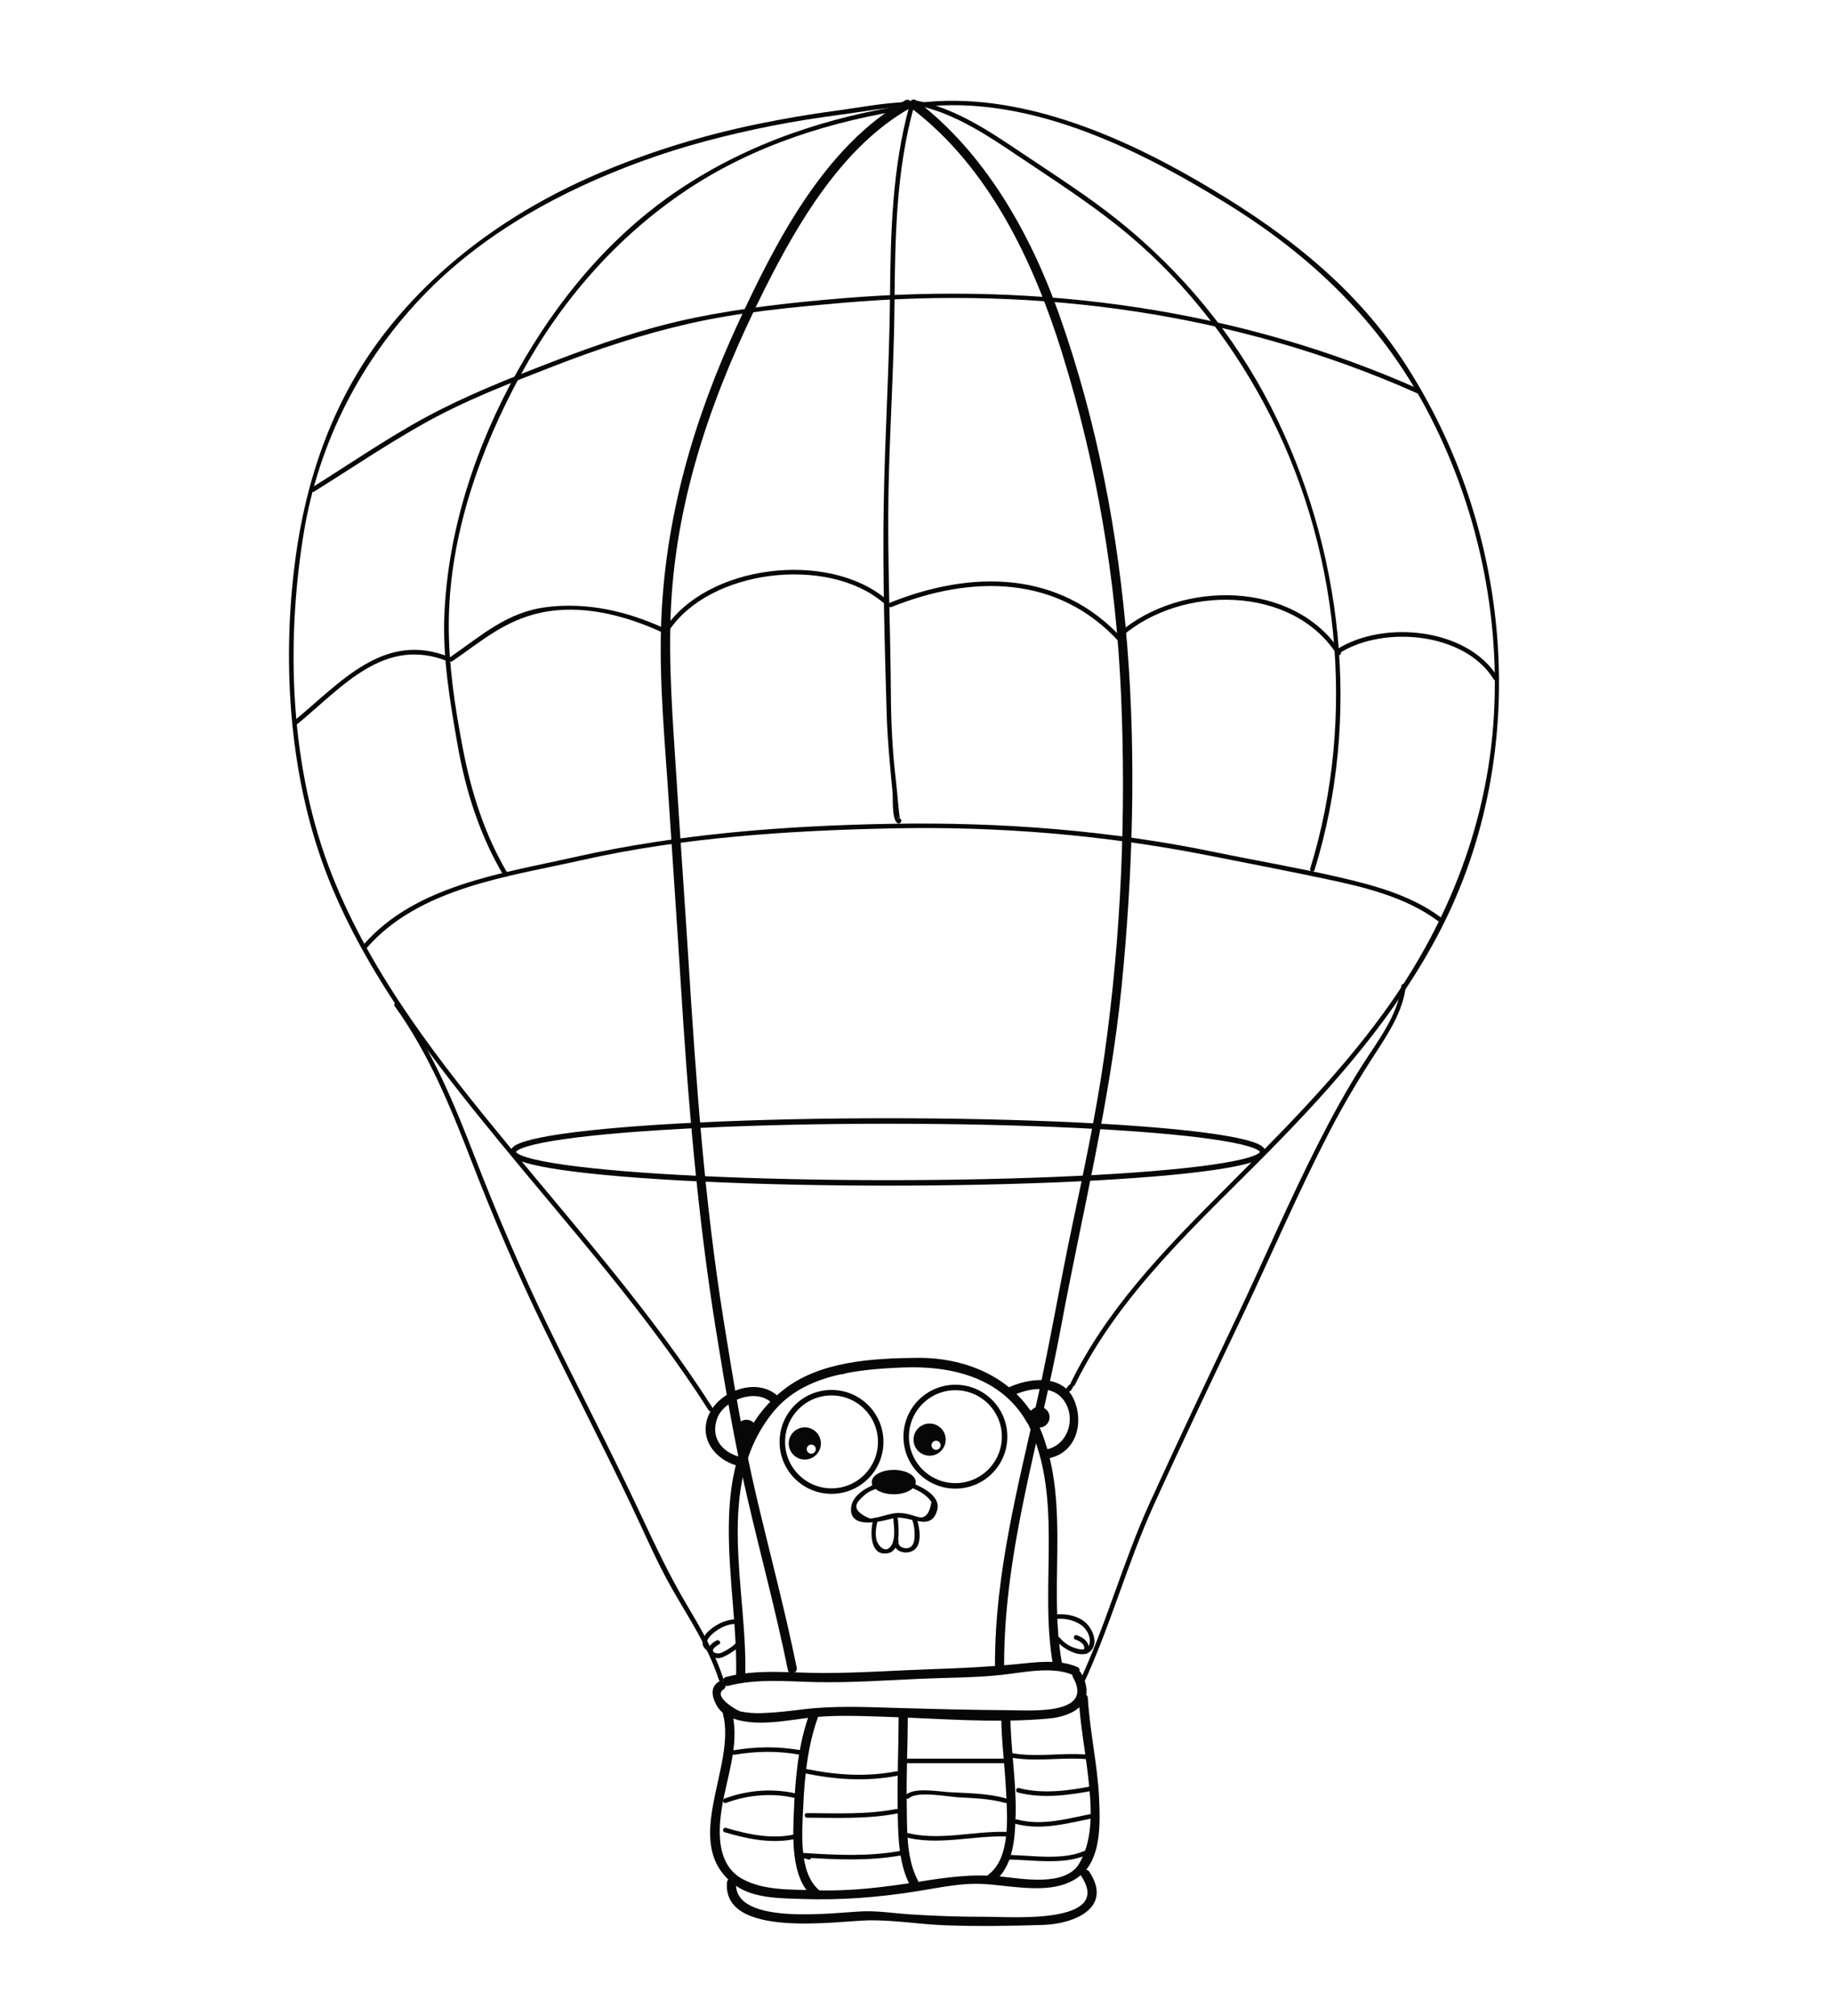 <?xml version="1.0" encoding="utf-8"?>
<!-- Generator: Adobe Illustrator 16.0.0, SVG Export Plug-In . SVG Version: 6.00 Build 0)  -->
<!DOCTYPE svg PUBLIC "-//W3C//DTD SVG 1.1//EN" "http://www.w3.org/Graphics/SVG/1.1/DTD/svg11.dtd">
<svg version="1.1" id="Layer_1" xmlns="http://www.w3.org/2000/svg" xmlns:xlink="http://www.w3.org/1999/xlink" x="0px" y="0px"
	 width="500px" height="550px" viewBox="0 0 500 550" enable-background="new 0 0 500 550" xml:space="preserve">
<g>
	<g>
		<path fill="#070707" d="M282.375,386.701c-6.482-11.329-19.311-16.359-31.932-16.25c-12.242,0.106-26.799,0.869-36.792,8.853
			c-23.246,18.57-11.779,53.531-12.786,78.647c-0.064,1.612,2.436,1.606,2.5,0c0.947-23.628-8.936-52.974,7.955-73.076
			c8.386-9.979,22.904-11.294,35.007-11.796c13.152-0.545,26.871,2.618,33.891,14.884
			C281.017,389.361,283.178,388.103,282.375,386.701L282.375,386.701z"/>
	</g>
	<g>
		<path fill="#070707" d="M229.919,374.898c1.612,0,1.612-2.5,0-2.5S228.307,374.898,229.919,374.898L229.919,374.898z"/>
	</g>
	<g>
		<path fill="#070707" d="M202.115,397.526c-5.055-1.299-8.204-5.188-6.43-10.415c1.738-5.123,10.486-8.413,14.763-4.536
			c1.191,1.08,2.964-0.683,1.768-1.768c-5.595-5.073-15.491-1.471-18.562,4.732c-3.259,6.584,1.356,12.742,7.797,14.396
			C203.013,400.338,203.675,397.927,202.115,397.526L202.115,397.526z"/>
	</g>
	<g>
		<path fill="#070707" d="M276.027,380.924c4.436-2.209,11.146-3.451,14.406,1.24c3.328,4.789,1.059,12.036-4.785,13.256
			c-1.578,0.329-0.908,2.738,0.664,2.41c7.544-1.573,9.627-9.843,6.707-16.178c-3.227-7-12.626-5.689-18.254-2.887
			C273.322,379.484,274.589,381.641,276.027,380.924L276.027,380.924z"/>
	</g>
	<g>
		<path fill="#070707" d="M238.605,406.263c0.153-0.022,0.308-0.044,0.461-0.066c-0.11-0.402-0.222-0.804-0.332-1.206
			c-2.911,1.1-6.645,3.467-6.47,7.061c0.264,5.428,9.208,2.703,11.761,2.116c4.109-0.944,10.129,4.031,11.766-2.232
			c1.059-4.057-4.808-6.585-7.632-7.648c-0.756-0.285-1.079,0.924-0.332,1.205c2.423,0.913,4.921,2.052,6.389,4.293
			c-0.559,3.418-1.877,4.746-3.954,3.984c-0.569-0.162-1.138-0.33-1.703-0.504c-0.881-0.265-1.721-0.408-2.631-0.481
			c-2.891-0.231-5.64,1.355-8.518,1.494c-3.743-1.577-4.639-3.312-2.686-5.204c0.401-0.445,0.832-0.858,1.293-1.241
			c0.99-0.886,1.878-1.193,3.049-1.636c0.766-0.289,0.46-1.32-0.332-1.206c-0.154,0.022-0.308,0.045-0.461,0.067
			C237.479,405.173,237.817,406.377,238.605,406.263L238.605,406.263z"/>
	</g>
	<g>
		<path fill="#070707" d="M248.937,414.605c0.578,1.453,0.728,3.054,0.677,4.605c-0.029,0.9-0.198,1.928-0.823,2.617
			c-1,1.104-3.863,0.515-3.551-1.285c0.137-0.788-1.067-1.125-1.205-0.332c-0.556,3.193,3.544,4.247,5.64,2.501
			c2.051-1.707,1.309-6.326,0.468-8.438C249.848,413.533,248.638,413.855,248.937,414.605L248.937,414.605z"/>
	</g>
	<g>
		<path fill="#070707" d="M288.783,441.654c2.211-0.122,4.348,0.388,6.203,1.611c1.736,1.146,3.172,3.927,2.074,5.94
			c-0.724,1.327-2.904,0.688-3.973,0.309c-1.487-0.526-2.874-1.51-3.862-2.733c-0.508-0.627-1.387,0.264-0.885,0.885
			c1.851,2.286,7.848,5.751,9.92,1.949c1.139-2.089-0.074-4.925-1.525-6.497c-1.938-2.099-5.202-2.865-7.952-2.714
			C287.981,440.448,287.978,441.698,288.783,441.654L288.783,441.654z"/>
	</g>
	<g>
		<path fill="#070707" d="M293.521,447.314c1.24,0.38,2.987,1.436,2.207,2.954c-0.367,0.716,0.711,1.348,1.08,0.631
			c1.19-2.318-0.859-4.148-2.955-4.79C293.081,445.873,292.753,447.079,293.521,447.314L293.521,447.314z"/>
	</g>
	<path fill="none" stroke="#070707" stroke-width="1.5" stroke-miterlimit="10" d="M274.179,391.953
		c0-7.415-6.014-13.426-13.426-13.426c-7.415,0-13.429,6.011-13.429,13.426c0,7.412,6.014,13.422,13.429,13.422
		C268.165,405.375,274.179,399.365,274.179,391.953z"/>
	<circle fill="none" stroke="#070707" stroke-width="1.5" stroke-miterlimit="10" cx="226.943" cy="393.375" r="13.424"/>
	<path fill="#070707" d="M286.459,386.637c0-1.568-1.272-2.839-2.839-2.839c-1.57,0-2.843,1.271-2.843,2.839
		c0,1.569,1.272,2.843,2.843,2.843C285.187,389.479,286.459,388.206,286.459,386.637z"/>
	<path fill="#070707" d="M206.568,390.176c0-1.573-1.271-2.843-2.837-2.843c-1.572,0-2.84,1.27-2.84,2.843
		c0,1.565,1.268,2.838,2.84,2.838C205.298,393.014,206.568,391.741,206.568,390.176z"/>
	<path fill="#070707" d="M249.936,404.339c0-1.837-2.689-3.324-6.005-3.324s-6.007,1.487-6.007,3.324
		c0,1.84,2.691,3.328,6.007,3.328S249.936,406.179,249.936,404.339z"/>
	<path fill="#070707" d="M253.712,388.365c-2.427,0-4.387,1.964-4.387,4.387c0,2.425,1.96,4.391,4.387,4.391
		c2.426,0,4.391-1.966,4.391-4.391C258.103,390.329,256.138,388.365,253.712,388.365z M255.481,395.544
		c-0.688,0-1.246-0.558-1.246-1.239c0-0.689,0.559-1.247,1.246-1.247c0.683,0,1.24,0.558,1.24,1.247
		C256.722,394.986,256.164,395.544,255.481,395.544z"/>
	<path fill="#070707" d="M219.651,389.409c-2.424,0-4.389,1.964-4.389,4.391c0,2.423,1.965,4.388,4.389,4.388
		s4.389-1.965,4.389-4.388C224.04,391.373,222.075,389.409,219.651,389.409z M221.419,396.588c-0.686,0-1.241-0.554-1.241-1.24
		c0-0.688,0.556-1.241,1.241-1.241c0.688,0,1.241,0.554,1.241,1.241C222.66,396.034,222.106,396.588,221.419,396.588z"/>
	<g>
		<path fill="#070707" d="M243.816,414.464c0.17,2.27,0.763,5.766-0.893,7.62c-1.481,1.66-3.348-0.522-3.693-1.928
			c-0.414-1.682-0.158-3.653,0.328-5.292c0.23-0.774-0.977-1.103-1.205-0.332c-0.886,2.98-1.11,10.049,3.84,9.238
			c3.83-0.627,3.076-6.589,2.873-9.307C245.007,413.665,243.756,413.659,243.816,414.464L243.816,414.464z"/>
	</g>
	<g>
		<path fill="#070707" d="M202.268,441.913c-3.224-0.566-6.506,0.913-8.866,3.065c-1.778,1.623-2.557,4.136-0.12,5.49
			c0.705,0.392,1.335-0.688,0.631-1.08c-2.364-1.313,0.285-3.571,1.603-4.494c1.834-1.285,4.166-2.172,6.42-1.776
			C202.724,443.257,203.061,442.053,202.268,441.913L202.268,441.913z"/>
	</g>
	<g>
		<path fill="#070707" d="M195.607,447.543c-0.991,0.467-2.176,1.36-2.264,2.559c-0.091,1.245,1.062,2.129,2.224,2.258
			c1.246,0.138,2.519-0.606,3.543-1.223c1.039-0.625,2.167-1.402,2.935-2.354c0.501-0.622-0.378-1.512-0.884-0.885
			c-0.946,1.173-2.373,2.049-3.696,2.727c-0.812,0.415-1.55,0.665-2.405,0.262c-1.39-0.654,0.541-1.963,1.178-2.263
			C196.967,448.279,196.333,447.202,195.607,447.543L195.607,447.543z"/>
	</g>
	<g>
		<path fill="#070707" d="M279.519,386.438c11.491,20.919,3.779,45.599,7.934,68.081c0.292,1.584,2.701,0.911,2.41-0.664
			c-4.217-22.823,3.514-47.382-8.186-68.679C280.9,383.764,278.742,385.024,279.519,386.438L279.519,386.438z"/>
	</g>
	<g>
		<path fill="#070707" d="M294.001,454.769c-5.119-2.184-11.227-1.282-16.596-0.762c-7.553,0.732-14.938,1.098-22.524,1.351
			c-10.069,0.336-20.115,1.064-30.194,1.069c-8.757,0.004-17.922-1.178-26.498,1.075c-1.558,0.409-0.896,2.82,0.665,2.41
			c7.688-2.02,16.092-1.164,23.962-1.003c9.434,0.192,18.877-0.477,28.297-0.9c7.446-0.335,14.846-0.267,22.262-1.072
			c5.87-0.639,13.717-2.418,19.364-0.01C294.205,457.552,295.479,455.399,294.001,454.769L294.001,454.769z"/>
	</g>
	<g>
		<path fill="#070707" d="M196.177,458.769c-2.368,1.547-1.897,3.917-0.766,6.178c1.643,3.284,5.215,4.342,8.55,4.79
			c5.323,0.715,10.992-0.375,16.268-1.035c6.84-0.854,13.495-0.585,20.377-0.372c14.971,0.462,30.519,1.865,45.457,0.542
			c7.64-0.678,13.344-4.742,8.954-12.51c-0.793-1.403-2.952-0.144-2.158,1.262c5.833,10.322-11.503,8.986-17.223,8.953
			c-10.37-0.061-20.738-0.327-31.104-0.629c-8.674-0.253-17.071-0.649-25.692,0.428c-3.712,0.464-7.418,0.892-11.161,1.003
			c-1.876,0.056-3.724-0.09-5.564-0.459c-0.888-0.179-7.626-4.065-4.677-5.992C198.783,460.049,197.531,457.884,196.177,458.769
			L196.177,458.769z"/>
	</g>
	<g>
		<path fill="#070707" d="M197.316,467.606c3.8,14.432-12.013,35.522,3.335,46.714c4.97,3.624,12.307,3.552,18.154,3.755
			c10.545,0.364,20.651-0.404,31.064-2.047c4.945-0.78,9.961-1.835,14.966-2.071c3.943-0.186,7.956,0.473,11.874,0.832
			c6.53,0.6,14.252,1.021,19.186-4.083c4.717-4.877,4.361-14.133,4.067-20.311c-0.434-9.101-2.541-18.03-3.056-27.12
			c-0.091-1.603-2.591-1.611-2.5,0c0.404,7.143,1.756,14.208,2.562,21.31c0.879,7.746,1.674,16.761-2.391,23.771
			c-3.755,6.476-15.664,4.16-21.643,3.572c-7.598-0.748-14.495,0.228-22.021,1.417c-9.495,1.502-18.843,2.701-28.475,2.345
			c-6.558-0.243-13.772,0.163-19.729-3.03c-8.162-4.376-6.578-15.727-4.999-23.13c1.575-7.383,4-15.052,2.016-22.588
			C199.316,465.385,196.905,466.046,197.316,467.606L197.316,467.606z"/>
	</g>
	<g>
		<path fill="#070707" d="M198.412,513.556c-1.241,15.427,30.117,10.5,38.663,10.35c6.922-0.121,13.989,1.1,20.929,1.351
			c8.879,0.32,17.772,0.185,26.65-0.101c8.463-0.271,19.184-4.606,12.65-14.513c-0.883-1.339-3.049-0.089-2.158,1.262
			c8.727,13.234-19.631,11.009-25.633,11.028c-7.022,0.022-14.042-0.202-21.05-0.652c-4.226-0.271-8.426-0.96-12.664-0.846
			c-7.091,0.19-35.871,4.337-34.888-7.879C201.042,511.947,198.541,511.96,198.412,513.556L198.412,513.556z"/>
	</g>
	<g>
		<path fill="#070707" d="M220.74,468.086c-2.922,8.159-3.701,17.399-4.066,25.993c-0.294,6.903-0.863,18.124,4.96,23.218
			c1.208,1.057,2.983-0.704,1.768-1.768c-5.523-4.832-4.455-16.104-4.178-22.635c0.341-7.996,1.211-16.559,3.927-24.145
			C223.695,467.229,221.279,466.579,220.74,468.086L220.74,468.086z"/>
	</g>
	<g>
		<path fill="#070707" d="M273.264,468.418c0.071,6.878,1.018,13.735,1.336,20.605c0.307,6.591,1.238,17.745-4.718,22.311
			c-1.261,0.966-0.019,3.14,1.262,2.158c5.456-4.182,5.884-11.974,6.049-18.305c0.232-8.958-1.336-17.829-1.429-26.77
			C275.747,466.807,273.247,466.805,273.264,468.418L273.264,468.418z"/>
	</g>
	<g>
		<path fill="#070707" d="M245.266,468.418c-0.028,8.25-0.407,16.491-0.272,24.743c0.111,6.796,0.066,14.841,3.304,21.025
			c0.748,1.429,2.905,0.165,2.158-1.262c-3.227-6.165-2.874-14.352-2.984-21.114c-0.127-7.8,0.269-15.595,0.295-23.393
			C247.771,466.806,245.271,466.806,245.266,468.418L245.266,468.418z"/>
	</g>
	<g>
		<path fill="#070707" d="M217.439,454.942c-3.213-15.837-7.42-31.441-11.107-47.169c-3.681-15.703-6.275-31.633-8.836-47.55
			c-5.257-32.671-7.513-65.251-9.598-98.231c-1.034-16.358-2.199-32.708-3.232-49.066c-1.001-15.832-2.329-31.733-1.522-47.599
			c1.557-30.625,11.828-59.09,25.45-86.269c9.167-18.289,21.387-39.12,39.695-49.515c1.401-0.795,0.143-2.956-1.262-2.158
			c-21.899,12.434-35.274,38.542-45.471,60.544c-12.247,26.426-20.22,53.633-21.138,82.897c-0.501,15.961,1.099,32.076,2.124,47.994
			c1.053,16.358,2.214,32.709,3.225,49.07c1.972,31.888,4.545,63.332,9.625,94.903c2.46,15.288,5.042,30.554,8.53,45.646
			c3.638,15.74,7.893,31.329,11.106,47.168C215.349,457.187,217.758,456.516,217.439,454.942L217.439,454.942z"/>
	</g>
	<g>
		<path fill="#070707" d="M248.745,29.542c21.224,16.12,33.412,41.939,41.128,66.786c9.488,30.559,14.743,61.548,16.104,93.504
			c1.386,32.568,0.017,65.589-4.532,97.877c-2.235,15.865-5.619,31.553-8.926,47.221c-3.263,15.464-5.893,31.064-9.314,46.49
			c-5.365,24.193-11.654,47.757-11.654,72.714c0,1.612,2.5,1.612,2.5,0c0-31.41,9.832-61.394,15.51-92.036
			c5.757-31.071,13.454-61.612,16.571-93.129c6.08-61.466,3.695-124.551-17.081-183.221c-7.78-21.968-20.22-44.068-39.043-58.364
			C248.723,26.408,247.479,28.581,248.745,29.542L248.745,29.542z"/>
	</g>
	<g>
		<path fill="#070707" d="M194.488,384.112c-16.214-25.391-36.179-47.93-55.301-71.109c-18.856-22.858-37.585-46.472-48.583-74.281
			c-11.408-28.849-12.671-62.542-7.774-92.889c4.075-25.252,15.844-48.133,33.794-66.326c16.125-16.342,36.725-27.497,58.108-35.363
			c11.614-4.272,23.639-7.371,35.765-9.784c6.346-1.263,12.745-2.25,19.158-3.099c5.904-0.781,12.061-1.99,18.001-2.171
			c0.804-0.024,0.807-1.274,0-1.25c-6.59,0.201-13.235,1.541-19.769,2.405c-7.109,0.941-14.178,2.168-21.202,3.614
			c-14.411,2.965-28.537,7.261-42.111,12.938c-23.057,9.642-43.875,23.975-59.33,43.764c-15.007,19.217-22.429,41.93-25.121,65.932
			c-3.175,28.315-0.546,59.457,10.614,85.886c10.795,25.563,27.908,47.561,45.383,68.859c19.716,24.028,40.513,47.24,57.287,73.507
			C193.841,385.42,194.924,384.794,194.488,384.112L194.488,384.112z"/>
	</g>
	<g>
		<path fill="#070707" d="M293.337,377.886c12.281-25.186,33.741-44.233,53.106-63.885c17.81-18.073,34.907-37.48,46.627-60.149
			c25.286-48.914,19.805-110.057-10.244-155.627c-14.128-21.427-34.312-36.394-56.269-49.075
			c-22.951-13.255-51.398-25.125-78.493-20.719c-0.794,0.129-0.456,1.333,0.332,1.205c30.373-4.939,61.568,10.543,86.567,25.999
			c22.877,14.143,41.561,31.96,54.28,55.857c13.974,26.254,20.565,56.741,18.298,86.381c-2.2,28.759-13.161,55.438-30.036,78.616
			c-13.068,17.95-28.963,33.654-44.604,49.323c-15.434,15.461-30.971,31.604-40.645,51.442
			C291.905,377.977,292.983,378.61,293.337,377.886L293.337,377.886z"/>
	</g>
	<g>
		<path fill="#070707" d="M107.706,274.467c9.329,12.927,15.332,27.709,21.051,42.488c5.947,15.369,12.381,30.354,19.587,45.183
			c7.818,16.088,16.036,31.979,23.758,48.115c3.729,7.792,7.065,15.754,11.357,23.263c4.622,8.085,9.867,15.851,12.747,24.785
			c0.246,0.764,1.453,0.438,1.205-0.332c-2.35-7.29-6.232-13.854-10.123-20.409c-4.711-7.939-8.546-16.128-12.465-24.474
			c-7.874-16.771-16.408-33.223-24.56-49.857c-7.732-15.777-14.564-31.778-20.902-48.157c-5.556-14.355-11.519-28.685-20.577-41.235
			C108.318,273.189,107.233,273.812,107.706,274.467L107.706,274.467z"/>
	</g>
	<g>
		<path fill="#070707" d="M382.447,269.01c-0.933,7.973-6.265,14.749-10.467,21.316c-4.391,6.861-8.314,14.02-12.007,21.276
			c-8.07,15.858-15.083,32.284-22.718,48.358c-7.917,16.668-15.851,33.329-23.488,50.128c-7.263,15.974-11.809,33.005-19.225,48.871
			c-0.339,0.726,0.738,1.36,1.08,0.631c7.416-15.868,11.983-32.888,19.225-48.871c7.887-17.41,16.138-34.653,24.338-51.918
			c7.872-16.574,15.104-33.497,23.524-49.802c3.877-7.508,8.201-14.769,12.81-21.848c3.636-5.584,7.388-11.39,8.178-18.143
			C383.791,268.21,382.54,268.219,382.447,269.01L382.447,269.01z"/>
	</g>
	<g>
		<path fill="#070707" d="M100.115,258.595c14.383-16.472,38.778-19.449,58.917-23.981c27.426-6.171,56.542-8.038,84.59-8.621
			c28.773-0.598,57.584,1.777,85.827,7.323c10.842,2.129,21.716,4.239,32.528,6.513c10.521,2.212,21.72,4.931,30.492,11.437
			c0.648,0.481,1.271-0.605,0.631-1.079c-8.101-6.007-18.208-8.69-27.888-10.925c-11.101-2.562-22.381-4.456-33.538-6.768
			c-28.926-5.997-58.544-8.238-88.053-7.75c-28.815,0.476-58.587,2.74-86.751,9.077c-19.828,4.461-43.485,7.679-57.64,23.891
			C98.704,258.315,99.584,259.203,100.115,258.595L100.115,258.595z"/>
	</g>
	<g>
		<path fill="#070707" d="M248.636,28.431c-22.526,3.361-44.18,10.509-63.195,23.236c-18.776,12.567-33.317,30.104-44.273,49.706
			c-11.33,20.271-18.948,43.271-19.892,66.567c-0.474,11.687,1.554,23.554,3.559,35.032c2.212,12.661,6.053,24.864,12.638,35.95
			c0.411,0.692,1.492,0.064,1.079-0.631c-6.271-10.559-9.897-22.025-12.213-34.026c-2.2-11.397-3.987-23.189-3.853-34.817
			c0.272-23.57,8.558-46.966,19.761-67.444c10.95-20.018,26.047-37.359,45.048-50.077c18.426-12.333,39.892-19.041,61.672-22.291
			C249.763,29.517,249.424,28.313,248.636,28.431L248.636,28.431z"/>
	</g>
	<g>
		<path fill="#070707" d="M250.09,28.697c10.538,2.192,19.51,8.307,28.305,14.21c8.91,5.981,17.887,11.759,26.312,18.429
			c16.798,13.297,30.276,30.084,40.375,48.935c20.466,38.204,25.296,85.319,12.499,126.728c-0.239,0.772,0.968,1.1,1.205,0.332
			c12.833-41.524,7.807-87.661-11.861-126.23c-10.021-19.65-24.19-36.824-41.334-50.648c-8.44-6.807-17.576-12.592-26.565-18.625
			c-8.889-5.965-17.959-12.123-28.604-14.336C249.636,27.328,249.301,28.533,250.09,28.697L250.09,28.697z"/>
	</g>
	<g>
		<path fill="#070707" d="M85.704,134.133c9.929-6.188,19.623-12.756,29.825-18.497c11.289-6.352,23.474-11.024,35.523-15.712
			c12.123-4.716,24.485-8.801,37.18-11.671c13.729-3.104,27.96-4.432,41.963-5.649c53.241-4.629,107.53,2.807,156.562,24.677
			c0.729,0.326,1.366-0.751,0.631-1.079c-49.385-22.027-103.589-29.274-157.193-24.848c-13.517,1.116-27.17,2.589-40.47,5.301
			c-13.352,2.723-26.309,7.184-39.005,12.064c-11.659,4.482-23.363,9.101-34.369,15.037c-10.784,5.816-20.89,12.823-31.278,19.298
			C84.391,133.479,85.018,134.561,85.704,134.133L85.704,134.133z"/>
	</g>
	<g>
		<path fill="#070707" d="M248.199,28.867c-4.69,16.999-5.136,34.579-5.295,52.103c-0.173,19.072-1.429,38.09-1.723,57.159
			c-0.291,18.829,0.267,37.643,0.808,56.46c0.208,7.241,0.935,14.421,1.615,21.622c0.141,1.491-0.257,7.464,1.36,8.368
			c0.294,0.165,0.684,0.076,0.855-0.225c0.032-0.056,0.063-0.111,0.095-0.167c0.399-0.702-0.681-1.331-1.079-0.631
			c0.745-1.31,0.971,1.287,0.592-1.547c-0.12-0.9-0.198-1.806-0.287-2.709c-0.221-2.253-0.4-4.51-0.668-6.758
			c-0.925-7.779-1.283-15.693-1.332-23.524c-0.114-18.276-0.97-36.501-0.645-54.792c0.305-17.142,1.5-34.235,1.643-51.381
			c0.15-18.031,0.437-36.143,5.266-53.645C249.619,28.421,248.413,28.091,248.199,28.867L248.199,28.867z"/>
	</g>
	<g>
		<path fill="#070707" d="M81.26,197.459c12.209-10.048,23.678-24.067,41.104-16.981c0.747,0.304,1.069-0.906,0.332-1.205
			c-17.859-7.262-29.731,6.941-42.32,17.302C79.753,197.088,80.643,197.967,81.26,197.459L81.26,197.459z"/>
	</g>
	<g>
		<path fill="#070707" d="M123.414,180.415c8.087-5.561,14.398-11.187,24.304-13.289c10.966-2.327,22.809,0.721,32.775,5.288
			c0.727,0.333,1.363-0.744,0.631-1.079c-10.034-4.598-20.846-7.076-31.891-5.716c-10.85,1.336-17.813,7.779-26.45,13.717
			C122.124,179.789,122.748,180.873,123.414,180.415L123.414,180.415z"/>
	</g>
	<g>
		<path fill="#070707" d="M182.491,172.189c11.031-16.853,43.208-20.657,58.441-7.871c0.613,0.515,1.503-0.365,0.885-0.884
			c-15.884-13.332-48.889-9.469-60.405,8.124C180.969,172.235,182.051,172.861,182.491,172.189L182.491,172.189z"/>
	</g>
	<g>
		<path fill="#070707" d="M243.255,165.624c21.815-8.758,45.447-8.914,62.239,9.552c0.544,0.598,1.425-0.289,0.885-0.884
			c-17.063-18.764-41.208-18.806-63.456-9.874C242.185,164.715,242.507,165.924,243.255,165.624L243.255,165.624z"/>
	</g>
	<g>
		<path fill="#070707" d="M306.379,173.462c16.078-13.794,46.174-13.938,58.442,5.014c0.437,0.674,1.52,0.048,1.08-0.631
			c-12.732-19.667-43.698-19.601-60.407-5.267C304.882,173.104,305.771,173.984,306.379,173.462L306.379,173.462z"/>
	</g>
	<g>
		<path fill="#070707" d="M365.677,178.129c11.99-7.534,34.082-5.63,41.998,7.206c0.423,0.685,1.504,0.057,1.08-0.631
			c-8.28-13.425-31.121-15.563-43.709-7.654C364.365,177.478,364.992,178.56,365.677,178.129L365.677,178.129z"/>
	</g>
	<g>
		<path fill="#070707" d="M200.401,478.733c6-1.014,11.96-1.105,17.953,0c0.788,0.146,1.124-1.059,0.332-1.205
			c-6.208-1.146-12.402-1.051-18.617,0C199.275,477.662,199.613,478.867,200.401,478.733L200.401,478.733z"/>
	</g>
	<g>
		<path fill="#070707" d="M198.115,491.875c6.188-2.302,13.261-2.866,19.665-1.141c0.779,0.21,1.11-0.996,0.332-1.205
			c-6.608-1.781-13.937-1.237-20.329,1.141C197.034,490.948,197.358,492.157,198.115,491.875L198.115,491.875z"/>
	</g>
	<g>
		<path fill="#070707" d="M197.783,499.874c6.443,1.889,13.102,3.273,19.762,1.712c0.785-0.184,0.452-1.389-0.332-1.205
			c-6.439,1.509-12.876,0.111-19.098-1.712C197.339,498.441,197.011,499.647,197.783,499.874L197.783,499.874z"/>
	</g>
	<g>
		<path fill="#070707" d="M220.972,506.095c-0.199-0.066-1.31-0.349-1.564-0.507c-0.105,0.389-0.211,0.776-0.316,1.165
			c9.032,0.592,18.067,1.026,27.019-0.595c0.793-0.144,0.456-1.348-0.332-1.205c-8.842,1.601-17.772,1.134-26.687,0.55
			c-0.648-0.042-0.816,0.854-0.315,1.165c0.734,0.455,0.91,0.316,1.864,0.632C221.407,507.554,221.733,506.347,220.972,506.095
			L220.972,506.095z"/>
	</g>
	<g>
		<path fill="#070707" d="M220.232,495.896c8.287,0.037,16.555,0.42,24.736-1.163c0.791-0.152,0.455-1.357-0.332-1.205
			c-8.075,1.562-16.23,1.154-24.404,1.118C219.426,494.642,219.427,495.892,220.232,495.896L220.232,495.896z"/>
	</g>
	<g>
		<path fill="#070707" d="M220.066,483.875c8.275,1.678,16.573,2.182,24.902,0.573c0.791-0.152,0.455-1.357-0.332-1.205
			c-8.128,1.569-16.161,1.063-24.238-0.573C219.611,482.511,219.276,483.715,220.066,483.875L220.066,483.875z"/>
	</g>
	<g>
		<path fill="#070707" d="M247.657,481.043c9.333,0,18.666,0,27.999,0c0.806,0,0.806-1.25,0-1.25c-9.333,0-18.666,0-27.999,0
			C246.852,479.793,246.852,481.043,247.657,481.043L247.657,481.043z"/>
	</g>
	<g>
		<path fill="#070707" d="M248.1,490.574c2.184-2.014,10.565-0.415,13.216-0.252c4.257,0.261,8.914,0.354,13.032,1.553
			c0.775,0.227,1.104-0.98,0.332-1.205c-4.904-1.429-10.473-1.446-15.53-1.724c-2.798-0.153-9.569-1.436-11.935,0.743
			C246.621,490.237,247.508,491.119,248.1,490.574L248.1,490.574z"/>
	</g>
	<g>
		<path fill="#070707" d="M246.35,501.018c9.448,2.726,19.138-0.374,28.736,0.022c0.807,0.033,0.803-1.217,0-1.25
			c-9.476-0.392-19.077,2.713-28.404,0.022C245.905,499.589,245.576,500.795,246.35,501.018L246.35,501.018z"/>
	</g>
	<g>
		<path fill="#070707" d="M275.086,507.322c7.126,0.056,16.044,1.753,22.6-1.798c0.709-0.385,0.078-1.464-0.631-1.08
			c-6.262,3.393-15.131,1.682-21.969,1.628C274.279,506.066,274.28,507.316,275.086,507.322L275.086,507.322z"/>
	</g>
	<g>
		<path fill="#070707" d="M277.205,497.588c7.536,1.959,14.618-0.362,22.044-1.715c0.792-0.145,0.456-1.349-0.332-1.205
			c-7.169,1.305-14.079,3.612-21.38,1.715C276.756,496.18,276.426,497.386,277.205,497.588L277.205,497.588z"/>
	</g>
	<g>
		<path fill="#070707" d="M274.92,479.304c7.074,1.536,14.175,0.066,21.306,0.593c0.805,0.06,0.799-1.191,0-1.25
			c-7.02-0.519-14.008,0.964-20.974-0.548C274.466,477.928,274.132,479.133,274.92,479.304L274.92,479.304z"/>
	</g>
	<g>
		<path fill="#070707" d="M277.773,489.018c6.783,1.78,14.121,0.735,20.904-0.569c0.791-0.152,0.455-1.356-0.332-1.205
			c-6.532,1.257-13.701,2.286-20.24,0.569C277.325,487.607,276.994,488.813,277.773,489.018L277.773,489.018z"/>
	</g>
	<g>
		<path fill="#070707" d="M291.781,377.841c-0.21,0.255-0.421,0.509-0.632,0.763c-0.335,0.403-0.142,1.067,0.441,1.067
			c0.663,0,0.827-0.551,1.173-1.072c0.446-0.674-0.637-1.3-1.08-0.631c-0.03,0.151-0.062,0.302-0.093,0.453
			c0.147,0.355,0.295,0.711,0.442,1.066c0.211-0.254,0.422-0.508,0.633-0.762C293.176,378.109,292.297,377.221,291.781,377.841
			L291.781,377.841z"/>
	</g>
	
		<ellipse fill="none" stroke="#070707" stroke-width="1.5" stroke-miterlimit="10" cx="242.354" cy="314.271" rx="102.28" ry="8.445"/>
</g>
</svg>
